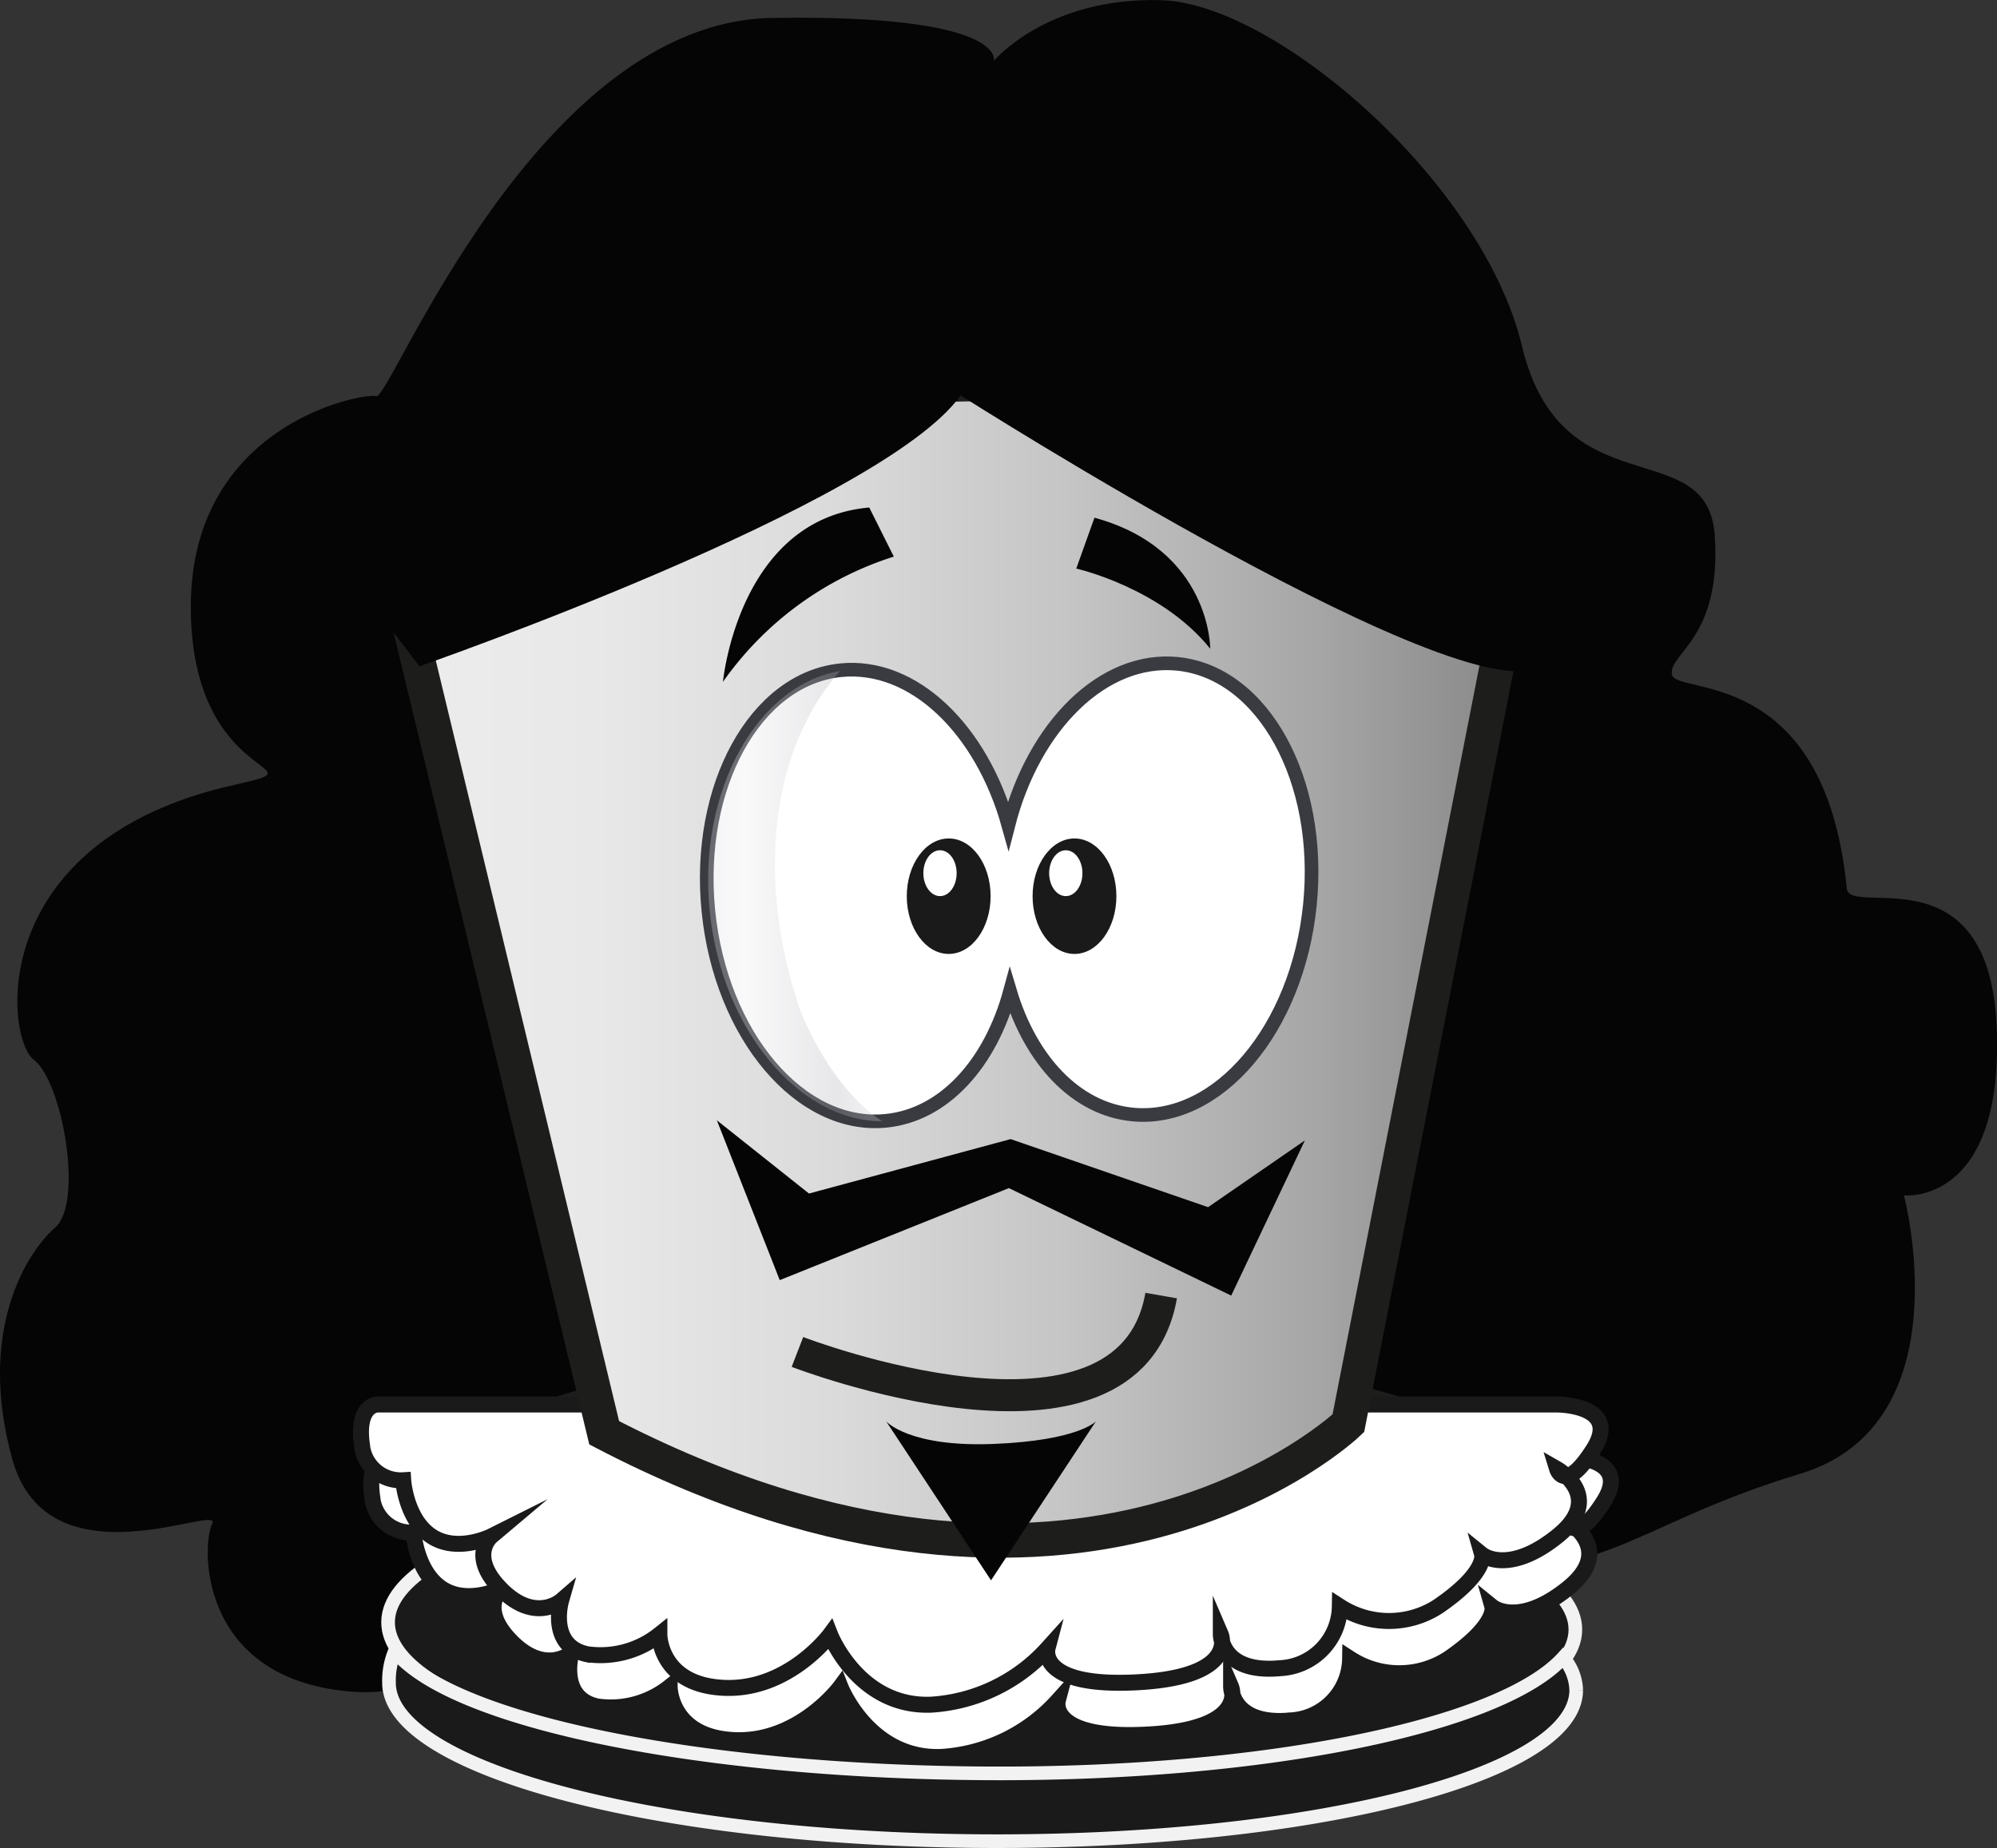 <svg xmlns="http://www.w3.org/2000/svg" xmlns:xlink="http://www.w3.org/1999/xlink" width="146.411" height="135.519" viewBox="0 0 146.411 135.519">
  <rect x="0" y="0" width="146.411" height="135.519" fill="#333333" stroke="none"/>
  <defs>
    <linearGradient id="linear-gradient" y1="0.5" x2="1" y2="0.5" gradientUnits="objectBoundingBox">
      <stop offset="0" stop-color="#ededed"/>
      <stop offset="0.185" stop-color="#e8e8e8"/>
      <stop offset="0.387" stop-color="#dbdbdb"/>
      <stop offset="0.596" stop-color="#c5c5c5"/>
      <stop offset="0.81" stop-color="#a7a7a7"/>
      <stop offset="1" stop-color="#868686"/>
    </linearGradient>
    <linearGradient id="linear-gradient-4" x1="25.568" y1="0.5" x2="26.568" y2="0.5" gradientUnits="objectBoundingBox">
      <stop offset="0" stop-color="#d7d8dd"/>
      <stop offset="0.25" stop-color="#ebecef"/>
      <stop offset="0.75" stop-color="#aeaeb4"/>
      <stop offset="1" stop-color="#d7d8dd"/>
    </linearGradient>
    <linearGradient id="linear-gradient-5" x1="0" y1="0.5" x2="1" y2="0.5" xlink:href="#linear-gradient-4"/>
  </defs>
  <g id="Grupo_503" data-name="Grupo 503" transform="translate(-750.037 -171.437)">
    <g id="Capa_2" data-name="Capa 2" transform="translate(750.037 171.437)">
      <path id="Trazado_260" data-name="Trazado 260" d="M816.095,293.375s-24.595,3.4-27.212-3.14-2.354,6.279-13.344,5.233-10.728-10.727-9.943-12.3-12.036,4.709-14.652-4.71,1.046-15.176,3.14-17.007.523-10.728-1.57-12.3-3.587-16.048,14.652-20.147c7.075-1.59-3.14.262-3.14-13.082s12.559-15.7,13.605-15.437,11.774-27.473,29.043-27.735S822.9,175.9,822.9,175.9s3.925-4.71,12.3-4.448,23.549,13.344,26.426,25.38,13.606,6.28,14.129,13.867-3.4,8.634-3.14,10.2,11.219-.74,12.821,15.7c.209,2.14,10.466-2.878,10.989,10.2s-6.8,12.3-6.8,12.3,4.448,16.745-7.588,20.408-12.821,7.064-26.165,7.85S816.095,293.375,816.095,293.375Z" transform="translate(-750.037 -171.437)" fill="#050505"/>
    </g>
    <path id="Trazado_261" data-name="Trazado 261" d="M916.795,485.276c-.041,6.265-19.559,11.22-43.6,11.062s-43.49-5.373-43.447-11.635,19.558-11.219,43.6-11.06S916.835,479.012,916.795,485.276Z" transform="translate(-51.259 -194.321)" fill="#1a1a1a" stroke="#f2f2f2" stroke-miterlimit="10" stroke-width="1"/>
    <path id="Trazado_262" data-name="Trazado 262" d="M920.981,461.639c-.037,5.629-17.694,10.07-39.435,9.929s-39.343-4.819-39.3-10.443,17.694-10.078,39.437-9.934S921.015,456.014,920.981,461.639Z" transform="translate(-59.289 -179.884)" stroke="#1d1e1c" stroke-miterlimit="10" stroke-width="2.525" fill="url(#linear-gradient)"/>
    <path id="Trazado_263" data-name="Trazado 263" d="M873.568,519.592c-20.891-.135-39.03-3.808-43.21-8.953a5.5,5.5,0,0,0-.43,2.292c-.043,6.269,19.411,11.47,43.446,11.632s43.554-4.79,43.595-11.059a3.782,3.782,0,0,0-.953-2.4C911.5,516.1,894.2,519.732,873.568,519.592Z" transform="translate(-51.371 -218.112)" fill="#1a1a1a" stroke="#f2f2f2" stroke-miterlimit="10" stroke-width="1"/>
    <path id="Trazado_264" data-name="Trazado 264" d="M878.978,486.129c-19.293-.124-35.379-3.777-39.235-8.527a3.587,3.587,0,0,0-1.061,2.376c-.039,5.786,17.921,10.594,40.117,10.74s40.212-4.424,40.25-10.211a3.472,3.472,0,0,0-.881-2.21C914,482.905,898.026,486.257,878.978,486.129Z" transform="translate(-57 -196.869)" stroke="#1d1e1c" stroke-miterlimit="10" stroke-width="2.525" fill="url(#linear-gradient)"/>
    <path id="Trazado_265" data-name="Trazado 265" d="M852.9,470.687H827.487s-1.518,0-1.138,2.88a2.864,2.864,0,0,0,3.035,2.674s.189,2.88,2.086,4.115,4.363,0,4.363,0-1.708,1.44.758,3.908,4.363.824,4.363.824-.95,3.291,1.9,3.908a6.916,6.916,0,0,0,5.311-1.44s0,3.7,4.742,3.908,7.777-3.908,7.777-3.908,2.086,5.348,7.4,5.143a12.542,12.542,0,0,0,8.535-4.115s-.759,2.88,6.638,2.469,6.07-3.5,6.07-3.5,0,2.88,4.362,2.468a4.6,4.6,0,0,0,4.363-4.526,6.631,6.631,0,0,0,7.208,0c3.6-2.469,3.224-3.8,3.224-3.8s1.9,1.541,5.5-1.339,0-4.937,0-4.937.569,1.852,2.656-1.44-2.656-3.292-2.656-3.292H852.9Z" transform="translate(-49.031 -192.422)" fill="#fff" stroke="#1a1a1a" stroke-miterlimit="10" stroke-width="1.171"/>
    <path id="Trazado_266" data-name="Trazado 266" d="M850.79,459.954H825.374s-1.518,0-1.138,2.88a2.863,2.863,0,0,0,3.035,2.674s.189,2.881,2.086,4.115,4.363,0,4.363,0-1.708,1.44.758,3.908,4.363.824,4.363.824-.949,3.291,1.9,3.908a6.917,6.917,0,0,0,5.311-1.44s0,3.7,4.742,3.908,7.777-3.908,7.777-3.908,2.086,5.348,7.4,5.143a12.54,12.54,0,0,0,8.535-4.115s-.759,2.879,6.638,2.469,6.07-3.5,6.07-3.5,0,2.88,4.362,2.469a4.6,4.6,0,0,0,4.363-4.526,6.63,6.63,0,0,0,7.208,0c3.6-2.469,3.224-3.8,3.224-3.8s1.9,1.54,5.5-1.34,0-4.937,0-4.937.569,1.852,2.656-1.44-2.656-3.292-2.656-3.292H850.79Z" transform="translate(-47.672 -185.521)" fill="#fff" stroke="#1a1a1a" stroke-miterlimit="10" stroke-width="1.171"/>
    <path id="Trazado_267" data-name="Trazado 267" d="M913.063,261.274l-12.8,65.257s-19.641,18.874-54.559.7L829.928,261.75s17.3-11.644,44.685-11.424C886.631,250.423,891.63,250.661,913.063,261.274Z" transform="translate(-51.371 -50.725)" stroke="#1d1e1c" stroke-miterlimit="10" stroke-width="2.525" fill="url(#linear-gradient)"/>
    <path id="Trazado_268" data-name="Trazado 268" d="M913.81,441.709s24.3,9.394,26.667-4.134" transform="translate(-105.308 -171.131)" fill="none" stroke="#1d1e1c" stroke-miterlimit="10" stroke-width="2.347"/>
    <g id="Grupo_260" data-name="Grupo 260" transform="translate(801.855 208.655)">
      <g id="Grupo_254" data-name="Grupo 254" transform="translate(0 11.423)">
        <g id="Grupo_251" data-name="Grupo 251" transform="translate(31.847 0.219)" opacity="0.3">
          <path id="Trazado_269" data-name="Trazado 269" d="M990.389,333.188c2.827-8.164,2.852-18.281-2.9-24.884,6,1,10.081,8.721,9.191,17.591-.879,8.76-6.292,15.454-12.28,15.416C987.054,339.568,989.182,336.207,990.389,333.188Z" transform="translate(-984.402 -308.304)" fill="url(#linear-gradient-4)"/>
        </g>
        <g id="Grupo_253" data-name="Grupo 253">
          <path id="Trazado_270" data-name="Trazado 270" d="M929.7,307.731c-5.437-.545-10.534,4.543-12.4,11.838-1.962-7.045-6.958-11.9-12.278-11.371-6.278.631-10.628,8.539-9.712,17.663s6.748,16.01,13.026,15.38c4.279-.429,7.659-4.237,9.09-9.505,1.5,5.026,4.805,8.624,8.956,9.04,6.28.63,12.112-6.255,13.028-15.38S935.98,308.362,929.7,307.731Z" transform="translate(-895.191 -307.691)" fill="#fff" stroke="#393b41" stroke-miterlimit="10" stroke-width="1"/>
          <g id="Grupo_252" data-name="Grupo 252" transform="translate(0.097 0.571)" opacity="0.3">
            <path id="Trazado_271" data-name="Trazado 271" d="M902.223,334.176c-2.825-8.164-2.852-18.281,2.9-24.884-6,1-10.433,8.722-9.542,17.591.879,8.76,6.645,15.454,12.633,15.416C905.559,340.557,903.431,337.2,902.223,334.176Z" transform="translate(-895.464 -309.292)" fill="url(#linear-gradient-5)"/>
          </g>
        </g>
      </g>
      <g id="Grupo_255" data-name="Grupo 255" transform="translate(1.184)">
        <path id="Trazado_272" data-name="Trazado 272" d="M909.236,275.693l1.8,3.6a24.255,24.255,0,0,0-12.526,9.184S899.628,276.533,909.236,275.693Z" transform="translate(-898.508 -275.693)" fill="#050505"/>
      </g>
      <g id="Grupo_256" data-name="Grupo 256" transform="translate(27.089 0.746)">
        <path id="Trazado_273" data-name="Trazado 273" d="M972.406,277.784l-1.334,3.731s6.221,1.394,9.822,5.877C980.894,287.392,980.943,280.121,972.406,277.784Z" transform="translate(-971.072 -277.784)" fill="#050505"/>
      </g>
      <g id="Grupo_259" data-name="Grupo 259" transform="translate(14.663 24.264)">
        <g id="Grupo_257" data-name="Grupo 257">
          <path id="Trazado_274" data-name="Trazado 274" d="M942.411,347.9c0,2.339-1.375,4.234-3.071,4.234s-3.075-1.895-3.075-4.234,1.377-4.234,3.075-4.234S942.411,345.558,942.411,347.9Z" transform="translate(-936.265 -343.662)" fill="#1a1a1a"/>
          <path id="Trazado_275" data-name="Trazado 275" d="M942.109,347.778c0,.93-.546,1.682-1.218,1.682s-1.223-.752-1.223-1.682.546-1.682,1.223-1.682S942.109,346.85,942.109,347.778Z" transform="translate(-938.453 -345.227)" fill="#fff"/>
        </g>
        <g id="Grupo_258" data-name="Grupo 258" transform="translate(9.224)">
          <path id="Trazado_276" data-name="Trazado 276" d="M968.247,347.9c0,2.339-1.377,4.234-3.073,4.234s-3.071-1.895-3.071-4.234,1.376-4.234,3.071-4.234S968.247,345.558,968.247,347.9Z" transform="translate(-962.103 -343.662)" fill="#1a1a1a"/>
          <path id="Trazado_277" data-name="Trazado 277" d="M967.941,347.778c0,.93-.545,1.682-1.219,1.682s-1.221-.752-1.221-1.682.546-1.682,1.221-1.682S967.941,346.85,967.941,347.778Z" transform="translate(-964.287 -345.227)" fill="#fff"/>
        </g>
      </g>
    </g>
    <path id="Trazado_278" data-name="Trazado 278" d="M933.277,407.94,918.8,402.948l-14.783,3.991-6.754-5.37,4.61,11.721,16.8-6.748,16.3,7.881,5.4-11.378Z" transform="translate(-94.669 -147.978)" fill="#050505"/>
    <path id="Trazado_279" data-name="Trazado 279" d="M932.03,463.406s1.65,1.911,7.886,1.659,7.493-1.659,7.493-1.659l-7.69,11.661Z" transform="translate(-117.024 -187.741)" fill="#050505"/>
    <g id="Capa_3" data-name="Capa 3" transform="translate(775.37 190.915)">
      <path id="Trazado_280" data-name="Trazado 280" d="M826.421,255.381s33.908-11.788,39.675-19.862c0,0,38.158,24.284,42.8,19.643s.816-12.92.816-12.92l-24.178-14.458L855.985,226l-27.131,3.748L821,248.312Z" transform="translate(-821 -226)" fill="#050505"/>
    </g>
  </g>
</svg>
